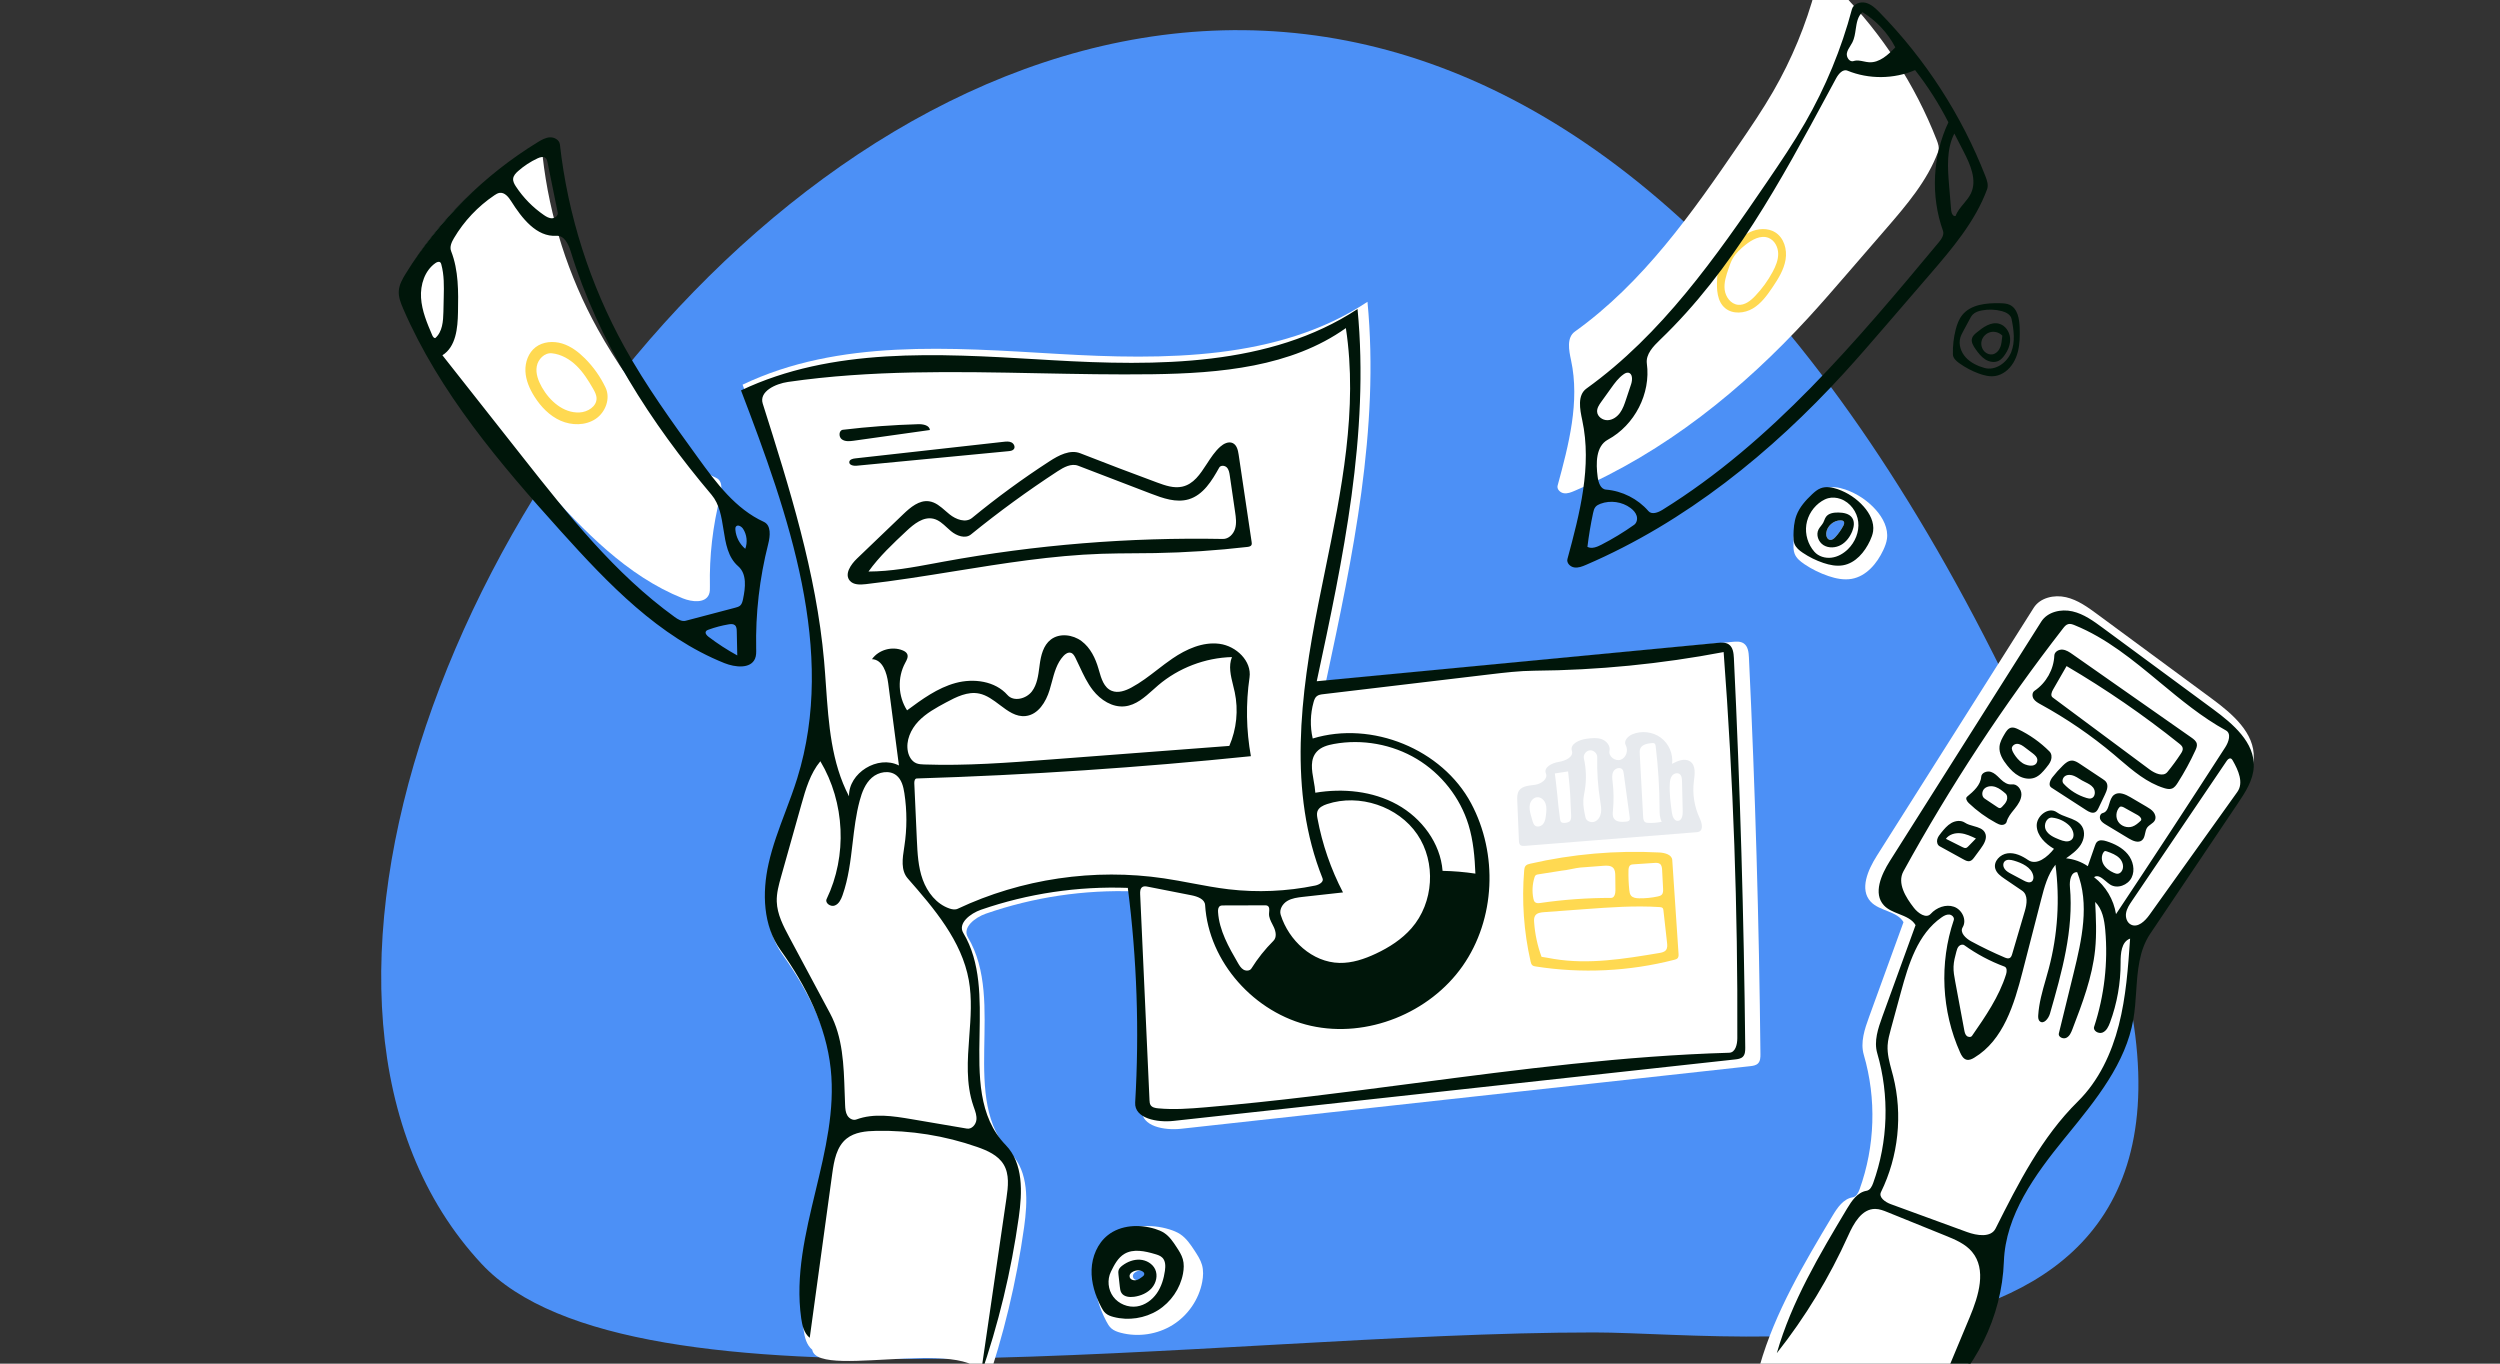 <svg width="132" height="72" viewBox="0 0 132 72" fill="none" xmlns="http://www.w3.org/2000/svg">
<rect x="0" y="0" width="132" height="72" fill="#333333" stroke="none"/>
<g clip-path="url(#clip0_408_855)">
<path fill-rule="evenodd" clip-rule="evenodd" d="M25.425 66.729C33.35 75.244 63.996 70.353 84.175 70.353C92.88 70.353 122.094 74.66 110.031 45.081C70.476 -51.9 0.315 39.748 25.425 66.729Z" fill="#4C90F6"/>
<path fill-rule="evenodd" clip-rule="evenodd" d="M60.489 67.414C60.528 67.385 60.568 67.353 60.585 67.308C60.639 67.164 60.428 67.068 60.272 67.072C60.046 67.076 59.756 67.227 59.825 67.439C59.865 67.562 60.019 67.619 60.147 67.596C60.276 67.574 60.385 67.493 60.489 67.414H60.489ZM61.743 64.911C61.943 64.973 62.141 65.05 62.316 65.165C62.643 65.382 62.866 65.718 63.08 66.044C63.233 66.279 63.388 66.517 63.465 66.786C63.548 67.077 63.533 67.387 63.477 67.684C63.304 68.609 62.726 69.453 61.92 69.956C61.115 70.459 60.094 70.613 59.173 70.37C58.994 70.323 58.813 70.258 58.675 70.136C58.56 70.033 58.481 69.896 58.41 69.759C58.035 69.041 57.782 68.244 57.811 67.437C57.84 66.629 58.176 65.813 58.813 65.305C59.612 64.669 60.763 64.608 61.743 64.911" fill="white"/>
<path fill-rule="evenodd" clip-rule="evenodd" d="M97.187 27.475C96.813 27.47 96.462 27.78 96.425 28.147C96.41 28.297 96.475 28.484 96.626 28.505C96.74 28.52 96.839 28.434 96.916 28.349C97.077 28.171 97.216 27.972 97.327 27.76C97.364 27.689 97.397 27.597 97.348 27.533C97.312 27.487 97.247 27.476 97.187 27.475ZM97.43 25.846C98.054 26.06 98.619 26.438 99.053 26.93C99.425 27.352 99.709 27.901 99.631 28.456C99.602 28.659 99.526 28.854 99.439 29.041C99.11 29.748 98.544 30.427 97.768 30.564C97.36 30.636 96.94 30.55 96.548 30.418C96.095 30.266 95.663 30.053 95.268 29.786C95.058 29.644 94.85 29.476 94.758 29.242C94.695 29.081 94.693 28.904 94.695 28.731C94.701 28.304 94.73 27.87 94.881 27.469C95.072 26.962 95.445 26.544 95.841 26.171C96.001 26.021 96.17 25.873 96.374 25.793C96.709 25.661 97.09 25.729 97.43 25.846Z" fill="white"/>
<path fill-rule="evenodd" clip-rule="evenodd" d="M97.188 -0.432C99.385 1.805 101.12 4.481 102.255 7.384C102.333 7.583 102.409 7.805 102.335 8.005C101.762 9.551 100.656 10.839 99.572 12.092C98.88 12.893 98.187 13.693 97.494 14.494C96.833 15.258 96.172 16.023 95.488 16.767C92.008 20.561 87.895 23.878 83.132 25.919C82.953 25.996 82.76 26.073 82.566 26.042C82.373 26.011 82.191 25.826 82.242 25.64C82.831 23.475 83.423 21.212 82.951 19.02C82.837 18.491 82.71 17.825 83.154 17.507C86.751 14.931 89.341 11.249 91.823 7.617C92.448 6.704 93.07 5.788 93.622 4.831C94.603 3.132 95.358 1.308 95.863 -0.582C95.932 -0.841 96.265 -0.958 96.528 -0.89C96.792 -0.822 96.998 -0.625 97.188 -0.432" fill="white"/>
<path fill-rule="evenodd" clip-rule="evenodd" d="M28.652 8.26C29.009 11.448 30.004 14.566 31.562 17.381C32.526 19.124 33.699 20.745 34.869 22.361C35.684 23.486 36.554 24.657 37.825 25.239C38.162 25.393 38.115 25.874 38.025 26.23C37.633 27.771 37.45 29.363 37.483 30.951C37.486 31.102 37.49 31.257 37.43 31.395C37.227 31.863 36.532 31.785 36.054 31.594C33.096 30.408 30.824 28.024 28.702 25.669C25.947 22.61 23.233 19.418 21.605 15.654C21.495 15.398 21.387 15.129 21.406 14.851C21.425 14.568 21.572 14.311 21.721 14.069C23.197 11.677 25.249 9.634 27.661 8.158C27.83 8.054 28.012 7.95 28.212 7.943C28.411 7.936 28.63 8.063 28.652 8.26Z" fill="white"/>
<path fill-rule="evenodd" clip-rule="evenodd" d="M96.756 64.195C97.011 63.769 97.327 63.299 97.822 63.218C98.017 63.186 98.12 62.977 98.187 62.793C99.005 60.528 99.084 58.008 98.409 55.697C98.216 55.038 98.453 54.339 98.688 53.692C99.294 52.025 99.899 50.357 100.505 48.689C100.158 48.097 99.243 48.114 98.774 47.61C98.171 46.961 98.626 45.93 99.099 45.183C101.859 40.819 104.619 36.455 107.38 32.091C107.718 31.557 108.46 31.389 109.082 31.532C109.704 31.674 110.235 32.06 110.747 32.438C112.76 33.922 114.773 35.406 116.787 36.891C117.867 37.687 119.06 38.705 118.998 40.035C118.963 40.771 118.537 41.425 118.124 42.039C116.528 44.412 114.933 46.785 113.337 49.158C112.438 50.496 112.687 52.252 112.415 53.834C111.986 56.334 110.249 58.386 108.641 60.364C107.033 62.341 105.424 64.548 105.334 67.082C105.226 70.102 103.773 73.052 101.432 75C102.111 73.374 97.822 74.023 92.916 72.096C93.724 69.277 95.248 66.718 96.756 64.195Z" fill="white"/>
<path fill-rule="evenodd" clip-rule="evenodd" d="M42.886 71.265C42.581 71.018 42.483 70.601 42.429 70.214C41.804 65.73 44.487 61.304 44.009 56.802C43.763 54.482 42.683 52.317 41.324 50.413C40.386 49.098 40.333 47.337 40.683 45.764C41.033 44.191 41.74 42.72 42.216 41.18C44.334 34.331 41.757 27.014 39.208 20.311C44.286 17.887 50.212 18.356 55.838 18.685C61.464 19.013 67.514 19.036 72.203 15.935C72.846 22.644 71.428 29.361 70.019 35.953C77.169 35.266 84.319 34.578 91.468 33.891C91.673 33.871 91.897 33.856 92.068 33.971C92.295 34.124 92.33 34.437 92.343 34.709C92.677 41.686 92.88 48.67 92.951 55.655C92.953 55.83 92.947 56.025 92.822 56.15C92.715 56.256 92.553 56.278 92.403 56.295C82.386 57.397 72.369 58.498 62.352 59.6C61.486 59.696 60.252 59.473 60.303 58.61C60.529 54.761 60.397 50.892 59.909 47.067C57.247 46.968 54.566 47.368 52.052 48.242C51.482 48.44 50.796 48.973 51.104 49.489C53.139 52.903 50.613 58.035 53.377 60.901C54.328 61.886 54.262 63.437 54.074 64.788C53.67 67.684 52.984 70.541 52.028 73.306C52.49 70.123 43.169 72.972 42.886 71.265Z" fill="white"/>
<path fill-rule="evenodd" clip-rule="evenodd" d="M60.986 64.885C61.156 64.938 61.325 65.003 61.473 65.102C61.752 65.286 61.942 65.572 62.124 65.85C62.255 66.05 62.387 66.254 62.452 66.482C62.523 66.73 62.51 66.994 62.463 67.247C62.316 68.035 61.823 68.755 61.137 69.183C60.45 69.611 59.581 69.742 58.796 69.536C58.643 69.496 58.489 69.441 58.372 69.336C58.273 69.249 58.207 69.132 58.146 69.015C57.826 68.404 57.611 67.724 57.636 67.037C57.66 66.349 57.947 65.653 58.489 65.221C59.17 64.678 60.151 64.627 60.986 64.885M60.029 68.98C60.456 68.916 60.831 68.641 61.077 68.29C61.322 67.939 61.448 67.519 61.508 67.097C61.542 66.856 61.546 66.58 61.373 66.406C61.27 66.302 61.123 66.255 60.982 66.214C60.451 66.057 59.845 65.924 59.37 66.204C59.024 66.409 58.831 66.788 58.656 67.146C58.451 67.566 58.502 68.097 58.783 68.471C59.063 68.846 59.562 69.05 60.029 68.98Z" fill="#00160A"/>
<path fill-rule="evenodd" clip-rule="evenodd" d="M80.476 45.966C80.484 45.877 80.495 45.781 80.555 45.714C80.613 45.648 80.705 45.624 80.792 45.604C83.021 45.092 85.324 44.892 87.61 45.011C87.901 45.026 88.276 45.123 88.295 45.41C88.405 47.056 88.516 48.703 88.626 50.349C88.632 50.432 88.635 50.524 88.581 50.589C88.537 50.641 88.466 50.661 88.399 50.678C86.021 51.29 83.515 51.411 81.089 51.03C81.026 51.02 80.96 51.009 80.912 50.969C80.853 50.92 80.833 50.841 80.816 50.768C80.458 49.196 80.343 47.572 80.476 45.966ZM81.002 48.697C81.046 49.319 81.178 49.934 81.393 50.52C81.608 50.55 81.821 50.594 82.035 50.63C83.879 50.938 85.765 50.628 87.609 50.319C87.739 50.297 87.883 50.268 87.963 50.164C88.046 50.057 88.035 49.91 88.02 49.777C87.957 49.209 87.893 48.642 87.83 48.075C87.825 48.029 87.818 47.98 87.787 47.946C87.749 47.905 87.686 47.898 87.63 47.894C86.32 47.809 85.005 47.906 83.695 48.002C82.972 48.056 82.248 48.109 81.524 48.162C81.354 48.175 81.161 48.2 81.063 48.337C80.991 48.439 80.993 48.573 81.002 48.697ZM81.022 46.325C80.908 46.687 80.887 47.078 80.963 47.45C80.977 47.517 80.996 47.588 81.048 47.634C81.124 47.701 81.24 47.69 81.341 47.675C82.575 47.497 83.821 47.408 85.067 47.41C85.243 47.411 85.297 47.177 85.295 47.004C85.292 46.749 85.29 46.495 85.287 46.241C85.285 46.094 85.278 45.932 85.176 45.825C85.053 45.696 84.848 45.7 84.669 45.713C84.257 45.744 83.844 45.775 83.431 45.807C83.233 45.821 82.709 45.954 82.469 45.969C82.049 46.035 81.63 46.102 81.211 46.167C81.166 46.175 81.119 46.183 81.085 46.212C81.051 46.24 81.036 46.283 81.022 46.325ZM86.551 47.431C86.879 47.435 87.207 47.403 87.527 47.334C87.603 47.318 87.683 47.298 87.738 47.242C87.818 47.161 87.817 47.034 87.811 46.922C87.794 46.594 87.777 46.266 87.76 45.938C87.754 45.821 87.741 45.689 87.648 45.616C87.567 45.552 87.452 45.556 87.348 45.563C86.983 45.587 86.619 45.612 86.255 45.636C86.197 45.64 86.136 45.645 86.088 45.676C86 45.734 85.987 45.854 85.984 45.959C85.976 46.306 85.99 46.654 86.027 47C86.038 47.1 86.053 47.205 86.115 47.285C86.213 47.408 86.392 47.429 86.551 47.431Z" fill="#FFD951"/>
<path fill-rule="evenodd" clip-rule="evenodd" d="M86.182 38.773C86.669 38.565 87.267 38.635 87.691 38.949C88.116 39.263 88.351 39.81 88.285 40.33C88.583 40.17 88.962 40.014 89.24 40.205C89.555 40.421 89.483 40.886 89.436 41.261C89.353 41.916 89.46 42.594 89.741 43.194C89.857 43.442 89.956 43.818 89.699 43.917C89.656 43.934 89.608 43.938 89.562 43.942C86.545 44.182 83.529 44.422 80.512 44.662C80.429 44.668 80.337 44.672 80.274 44.618C80.21 44.563 80.202 44.47 80.199 44.386C80.17 43.686 80.141 42.986 80.112 42.285C80.104 42.097 80.101 41.895 80.208 41.74C80.386 41.483 80.759 41.483 81.07 41.434C81.381 41.385 81.743 41.126 81.624 40.838C81.49 40.517 81.945 40.283 82.293 40.231C82.64 40.178 83.101 39.974 82.996 39.643C82.881 39.282 83.385 39.057 83.765 39.007C84.034 38.972 84.315 38.938 84.57 39.029C84.824 39.12 85.04 39.379 84.982 39.64C84.916 39.939 85.286 40.218 85.577 40.112C85.868 40.007 85.986 39.614 85.838 39.344C85.718 39.124 85.95 38.872 86.182 38.773ZM87.74 43.388C87.627 43.181 87.626 42.936 87.625 42.701C87.621 41.599 87.552 40.498 87.42 39.404C87.413 39.349 87.403 39.288 87.357 39.255C87.318 39.227 87.264 39.231 87.216 39.235C86.981 39.257 86.701 39.308 86.608 39.523C86.568 39.615 86.573 39.718 86.579 39.818C86.638 40.922 86.698 42.026 86.758 43.13C86.763 43.233 86.777 43.35 86.864 43.408C86.911 43.439 86.97 43.445 87.027 43.448C87.266 43.461 87.507 43.441 87.74 43.388ZM83.683 41.691C83.653 41.874 83.612 42.057 83.601 42.243C83.583 42.553 83.649 42.862 83.715 43.166C83.758 43.361 84.013 43.458 84.2 43.382C84.388 43.307 84.501 43.11 84.532 42.913C84.563 42.716 84.526 42.515 84.495 42.318C84.37 41.544 84.315 40.759 84.333 39.976C84.337 39.777 84.141 39.598 83.942 39.618C83.742 39.637 83.585 39.851 83.629 40.044C83.751 40.583 83.769 41.145 83.683 41.691ZM85.667 40.633C85.549 40.481 85.279 40.562 85.188 40.731C85.096 40.899 85.124 41.103 85.147 41.293C85.206 41.789 85.212 42.292 85.164 42.789C85.149 42.936 85.134 43.096 85.216 43.219C85.342 43.408 85.618 43.406 85.847 43.383C85.918 43.376 86.001 43.363 86.037 43.301C86.062 43.258 86.056 43.205 86.049 43.156C85.944 42.385 85.839 41.613 85.733 40.842C85.723 40.769 85.712 40.692 85.667 40.633ZM88.28 40.965C88.191 41.084 88.172 41.239 88.165 41.387C88.138 41.893 88.206 42.399 88.274 42.902C88.301 43.1 88.392 43.355 88.594 43.341C88.799 43.328 88.853 43.057 88.848 42.855C88.835 42.319 88.823 41.782 88.81 41.246C88.807 41.105 88.792 40.942 88.673 40.863C88.549 40.781 88.368 40.846 88.28 40.965ZM82.096 40.838C82.096 40.838 82.186 41.538 82.218 41.894C82.257 42.342 82.307 42.789 82.368 43.234C82.377 43.298 82.389 43.368 82.437 43.413C82.521 43.49 82.844 43.439 82.903 43.342C82.963 43.246 82.96 43.125 82.954 43.012C82.938 42.655 82.922 42.297 82.905 41.94C82.888 41.557 82.795 40.731 82.795 40.731M80.924 43.372C80.95 43.452 80.98 43.536 81.046 43.589C81.174 43.694 81.382 43.629 81.483 43.499C81.584 43.368 81.607 43.197 81.626 43.034C81.65 42.834 81.673 42.626 81.607 42.435C81.541 42.244 81.36 42.076 81.156 42.094C80.969 42.11 80.825 42.279 80.781 42.459C80.737 42.639 80.774 42.828 80.82 43.008C80.85 43.13 80.885 43.252 80.924 43.372Z" fill="#E7EAEE"/>
<path fill-rule="evenodd" clip-rule="evenodd" d="M93.585 15.175C93.299 15.598 92.989 16.027 92.547 16.289C92.105 16.55 91.494 16.601 91.096 16.277C90.658 15.919 90.631 15.274 90.665 14.714C90.679 14.498 90.696 14.281 90.759 14.074C90.868 13.714 91.105 13.408 91.353 13.123C91.653 12.778 91.986 12.446 92.403 12.252C92.819 12.058 93.337 12.024 93.728 12.265C94.195 12.554 94.368 13.169 94.279 13.706C94.191 14.244 93.891 14.722 93.585 15.175M92.677 15.623C93.038 15.244 93.347 14.817 93.594 14.358C93.757 14.056 93.895 13.728 93.888 13.386C93.882 13.044 93.699 12.686 93.377 12.559C92.958 12.394 92.498 12.658 92.147 12.939C91.898 13.139 91.657 13.359 91.497 13.634C91.395 13.808 91.33 13.999 91.265 14.189C91.141 14.549 91.016 14.923 91.063 15.3C91.11 15.676 91.383 16.054 91.766 16.093C92.12 16.13 92.434 15.879 92.677 15.623Z" fill="#FFD951"/>
<path fill-rule="evenodd" clip-rule="evenodd" d="M30.886 18.925C31.334 19.373 31.704 19.897 31.974 20.467C32.246 21.039 31.972 21.775 31.439 22.125C30.905 22.476 30.184 22.471 29.599 22.213C29.015 21.955 28.555 21.473 28.216 20.936C27.961 20.531 27.764 20.078 27.742 19.602C27.721 19.125 27.899 18.624 28.28 18.332C28.666 18.037 29.209 17.994 29.676 18.136C30.143 18.278 30.543 18.582 30.886 18.925M29.139 18.653C28.752 18.614 28.407 18.965 28.341 19.344C28.274 19.723 28.421 20.107 28.61 20.443C29.021 21.172 29.753 21.819 30.597 21.778C31.031 21.758 31.506 21.461 31.498 21.033C31.495 20.847 31.402 20.676 31.31 20.515C31.064 20.087 30.799 19.663 30.444 19.316C30.09 18.97 29.635 18.704 29.139 18.653Z" fill="#FFD951"/>
<path fill-rule="evenodd" clip-rule="evenodd" d="M59.265 66.818C59.53 66.619 59.86 66.491 60.192 66.512C60.524 66.533 60.853 66.721 60.992 67.019C61.141 67.34 61.048 67.738 60.816 68.005C60.583 68.273 60.232 68.421 59.879 68.47C59.637 68.503 59.349 68.473 59.217 68.271C59.153 68.173 59.139 68.053 59.126 67.938C59.103 67.731 59.08 67.523 59.057 67.316C59.047 67.228 59.038 67.137 59.066 67.054C59.1 66.955 59.182 66.881 59.265 66.818M60.314 67.414C60.352 67.385 60.393 67.353 60.41 67.308C60.463 67.164 60.252 67.068 60.097 67.072C59.871 67.076 59.581 67.227 59.65 67.439C59.69 67.562 59.843 67.619 59.972 67.596C60.101 67.574 60.21 67.493 60.314 67.414H60.314Z" fill="#00160A"/>
<path fill-rule="evenodd" clip-rule="evenodd" d="M99.242 0.656C101.666 3.132 103.578 6.094 104.831 9.307C104.917 9.528 105 9.773 104.918 9.996C104.286 11.706 103.067 13.133 101.872 14.519L99.58 17.178L99.58 17.178C98.851 18.024 98.122 18.87 97.368 19.695C93.53 23.894 88.995 27.565 83.743 29.824C83.544 29.91 83.332 29.995 83.118 29.96C82.905 29.927 82.705 29.722 82.761 29.516C83.41 27.12 84.064 24.614 83.543 22.188C83.417 21.603 83.277 20.866 83.767 20.514C87.734 17.662 90.59 13.586 93.327 9.566C94.015 8.555 94.701 7.541 95.31 6.482C96.392 4.601 97.225 2.581 97.781 0.49C97.857 0.203 98.225 0.074 98.515 0.149C98.806 0.224 99.033 0.443 99.242 0.656ZM97.546 3.731C97.3 3.631 97.073 3.903 96.947 4.135C96.812 4.386 96.676 4.638 96.54 4.889C94.029 9.545 91.48 14.272 87.653 17.939C87.292 18.286 86.888 18.704 86.954 19.198C87.168 20.778 86.313 22.447 84.897 23.214C84.254 23.562 84.262 24.461 84.356 25.179C84.394 25.466 84.504 25.827 84.796 25.851C85.655 25.922 86.478 26.339 87.037 26.986C87.214 27.19 87.548 27.062 87.778 26.919C93.567 23.327 98.015 18.021 102.357 12.808C102.507 12.628 102.667 12.401 102.588 12.182C101.931 10.334 102.037 8.234 102.875 6.459C102.38 5.487 101.791 4.562 101.117 3.701C99.995 4.181 98.676 4.193 97.546 3.731ZM83.816 28.875C84.044 28.993 84.321 28.881 84.549 28.763C85.15 28.454 85.728 28.103 86.279 27.713C86.424 27.61 86.468 27.405 86.416 27.236C86.365 27.067 86.236 26.93 86.093 26.823C85.648 26.49 85.026 26.402 84.504 26.599C84.408 26.636 84.312 26.683 84.245 26.761C84.168 26.852 84.139 26.974 84.114 27.091C83.988 27.681 83.889 28.276 83.816 28.875ZM100.072 2.501C99.679 1.742 99.072 1.092 98.338 0.642C98.083 0.865 98.033 1.202 97.982 1.546C97.948 1.783 97.912 2.022 97.81 2.229C97.776 2.297 97.736 2.361 97.695 2.426C97.618 2.548 97.54 2.671 97.515 2.811C97.478 3.026 97.662 3.296 97.871 3.225C98.04 3.167 98.218 3.204 98.398 3.241C98.493 3.261 98.588 3.281 98.683 3.287C99.234 3.322 99.691 2.896 100.072 2.501ZM103.189 7.051C102.768 7.878 102.835 8.855 102.911 9.778L103.021 11.102C103.033 11.247 103.113 11.444 103.256 11.403C103.344 11.16 103.512 10.959 103.681 10.757C103.828 10.581 103.976 10.404 104.071 10.198C104.392 9.5 104.035 8.695 103.684 8.011L103.189 7.051ZM84.328 21.741C84.346 22 84.618 22.194 84.881 22.186C85.144 22.179 85.38 22.011 85.534 21.801C85.688 21.59 85.772 21.339 85.854 21.093L86.125 20.279C86.2 20.052 86.205 19.705 85.965 19.678C85.878 19.668 85.795 19.714 85.724 19.764C85.454 19.953 85.258 20.224 85.067 20.491L84.546 21.217C84.433 21.374 84.315 21.549 84.328 21.741ZM32.977 18.33C31.148 15.025 29.981 11.366 29.562 7.623C29.536 7.393 29.279 7.244 29.044 7.252C28.81 7.26 28.597 7.382 28.398 7.504C25.567 9.237 23.158 11.634 21.426 14.442C21.251 14.726 21.078 15.028 21.056 15.36C21.034 15.686 21.16 16.002 21.29 16.302C23.201 20.721 26.386 24.468 29.62 28.058C32.111 30.822 34.777 33.621 38.25 35.013C38.811 35.237 39.627 35.329 39.865 34.779C39.934 34.619 39.93 34.439 39.927 34.265L39.926 34.259C39.888 32.394 40.103 30.525 40.563 28.717C40.669 28.299 40.724 27.734 40.328 27.553C38.837 26.871 37.815 25.495 36.859 24.175C35.486 22.279 34.109 20.376 32.977 18.33ZM36.205 32.776C35.999 32.83 35.794 32.702 35.623 32.578C32.462 30.292 30.013 27.198 27.606 24.145L23.359 18.758C24.076 18.308 24.167 17.328 24.182 16.49C24.203 15.399 24.218 14.277 23.819 13.26C23.73 13.034 23.845 12.783 23.969 12.574C24.499 11.675 25.235 10.896 26.105 10.31C26.189 10.254 26.278 10.197 26.379 10.183C26.645 10.146 26.85 10.402 26.992 10.627C27.554 11.517 28.327 12.524 29.387 12.45C29.791 12.423 30.015 12.892 30.133 13.274C31.597 18.026 34.346 22.312 37.57 26.125C37.989 26.621 38.094 27.29 38.199 27.953C38.315 28.692 38.43 29.423 38.977 29.898C39.445 30.304 39.358 31.033 39.232 31.634C39.206 31.758 39.175 31.889 39.081 31.974C39.01 32.036 38.915 32.062 38.824 32.086L36.205 32.776ZM28.711 11.35C28.131 10.95 27.63 10.439 27.244 9.853C27.161 9.727 27.08 9.585 27.094 9.435C27.11 9.271 27.235 9.14 27.359 9.031C27.665 8.76 28.011 8.534 28.383 8.361C28.519 8.298 28.694 8.246 28.807 8.344C28.874 8.402 28.895 8.494 28.912 8.58L29.448 11.224C29.48 11.38 29.314 11.521 29.152 11.525C28.991 11.53 28.843 11.441 28.711 11.35ZM23.412 16.464C23.401 16.961 23.362 17.519 22.984 17.849C22.905 17.858 22.853 17.772 22.822 17.7C22.55 17.064 22.274 16.413 22.231 15.724C22.188 15.036 22.422 14.29 22.992 13.89C23.07 13.836 23.183 13.792 23.251 13.857C23.278 13.883 23.29 13.921 23.3 13.957C23.455 14.519 23.443 15.111 23.429 15.694L23.412 16.464ZM38.797 33.006C38.889 33.08 38.899 33.212 38.901 33.329L38.928 34.607C38.397 34.316 37.888 33.986 37.407 33.62C37.316 33.55 37.216 33.438 37.272 33.339C37.299 33.289 37.357 33.265 37.41 33.246C37.754 33.121 38.11 33.027 38.471 32.966C38.583 32.947 38.71 32.935 38.797 33.006ZM38.828 27.971C38.823 27.913 38.823 27.85 38.858 27.803C38.949 27.68 39.148 27.792 39.233 27.92C39.435 28.229 39.48 28.634 39.35 28.978C39.052 28.727 38.86 28.356 38.828 27.971ZM103.607 16.634C104.058 16.073 104.881 15.992 105.606 16.01C105.775 16.014 105.95 16.022 106.104 16.091C106.533 16.285 106.624 16.838 106.639 17.303C106.652 17.726 106.649 18.155 106.545 18.566C106.441 18.977 106.225 19.372 105.88 19.625C105.726 19.738 105.546 19.82 105.356 19.852C105.062 19.901 104.761 19.826 104.482 19.723C104.109 19.587 103.756 19.399 103.436 19.167C103.28 19.054 103.118 18.906 103.113 18.714C103.101 18.273 103.151 17.83 103.261 17.402C103.331 17.128 103.429 16.855 103.607 16.634ZM104.777 19.427C105.356 19.591 105.972 19.149 106.192 18.595C106.411 18.041 106.33 17.419 106.209 16.836C106.163 16.612 105.921 16.487 105.698 16.427C105.352 16.335 104.984 16.322 104.633 16.392C104.459 16.426 104.28 16.485 104.158 16.613C104.091 16.682 104.045 16.768 104 16.852L103.66 17.485C103.601 17.597 103.54 17.709 103.505 17.83C103.4 18.192 103.539 18.595 103.795 18.874C104.052 19.153 104.41 19.323 104.777 19.427ZM97.025 25.827C97.557 26.01 98.038 26.332 98.407 26.751C98.725 27.111 98.967 27.578 98.9 28.051C98.875 28.224 98.811 28.39 98.737 28.549C98.456 29.152 97.975 29.73 97.313 29.847C96.966 29.908 96.608 29.835 96.274 29.723C95.888 29.593 95.519 29.411 95.183 29.184C95.004 29.063 94.827 28.92 94.749 28.721C94.695 28.584 94.693 28.433 94.695 28.285C94.7 27.922 94.725 27.552 94.853 27.21C95.016 26.779 95.334 26.422 95.672 26.104C95.807 25.977 95.951 25.85 96.126 25.782C96.411 25.67 96.736 25.727 97.025 25.827ZM97.569 29C97.952 28.625 98.176 28.081 98.115 27.552C98.054 27.022 97.691 26.525 97.183 26.344C96.972 26.269 96.738 26.248 96.522 26.307C96.405 26.339 96.295 26.393 96.193 26.457C95.756 26.732 95.449 27.2 95.374 27.706C95.3 28.212 95.459 28.747 95.799 29.133C96.017 29.381 96.372 29.486 96.701 29.445C97.031 29.404 97.333 29.23 97.569 29ZM49.097 22.705C49.079 22.455 48.741 22.39 48.487 22.397C47.157 22.436 45.827 22.534 44.505 22.692C44.288 22.718 44.271 23.064 44.445 23.194C44.619 23.325 44.862 23.3 45.078 23.27L49.097 22.705ZM44.842 24.394C44.854 24.265 45.017 24.218 45.147 24.204L52.987 23.328C53.129 23.312 53.28 23.297 53.407 23.36C53.535 23.424 53.617 23.596 53.534 23.71C53.472 23.795 53.355 23.812 53.25 23.822L45.231 24.59C45.065 24.606 44.828 24.558 44.842 24.394ZM62.415 25.697C61.977 25.792 61.527 25.636 61.106 25.481C59.746 24.979 58.391 24.463 57.042 23.934C56.498 23.72 55.9 24.04 55.41 24.358C53.992 25.277 52.628 26.276 51.324 27.347C50.989 27.622 50.474 27.429 50.137 27.157C50.066 27.1 49.995 27.039 49.925 26.978L49.925 26.977L49.925 26.977L49.925 26.977C49.662 26.748 49.395 26.515 49.055 26.468C48.532 26.395 48.072 26.786 47.693 27.149L45.25 29.491C44.921 29.806 44.575 30.311 44.868 30.659C45.061 30.889 45.415 30.877 45.715 30.843C47.283 30.663 48.843 30.412 50.402 30.16C52.979 29.745 55.554 29.329 58.161 29.24C58.738 29.221 59.316 29.217 59.894 29.213C60.256 29.211 60.618 29.209 60.98 29.203C62.612 29.174 64.243 29.066 65.864 28.878C65.942 28.868 66.031 28.852 66.072 28.786C66.103 28.735 66.095 28.672 66.086 28.613L65.4 24.001C65.365 23.767 65.304 23.496 65.087 23.395C64.868 23.293 64.61 23.425 64.43 23.585C64.148 23.836 63.931 24.169 63.717 24.498C63.366 25.038 63.023 25.565 62.415 25.697ZM51.265 28.221C52.731 27.03 54.26 25.915 55.844 24.881C56.169 24.669 56.564 24.452 56.928 24.591L60.767 26.064C61.408 26.31 62.109 26.559 62.767 26.362C63.532 26.133 63.989 25.381 64.374 24.69C64.449 24.556 64.667 24.571 64.775 24.681C64.883 24.792 64.91 24.955 64.932 25.106L65.213 27.03C65.256 27.325 65.299 27.631 65.212 27.917C65.126 28.203 64.872 28.463 64.57 28.457C59.627 28.363 54.675 28.765 49.814 29.656C49.664 29.684 49.513 29.712 49.362 29.74C48.201 29.956 47.036 30.173 45.856 30.177C46.426 29.381 47.148 28.704 47.865 28.033C48.258 27.665 48.751 27.267 49.279 27.388C49.565 27.453 49.783 27.655 50.001 27.857C50.071 27.921 50.141 27.986 50.213 28.045C50.508 28.292 50.966 28.463 51.265 28.221ZM114.676 41.637C114.545 41.685 114.398 41.652 114.265 41.611C113.361 41.33 112.627 40.703 111.905 40.087L111.904 40.086C111.807 40.002 111.71 39.919 111.613 39.837C110.417 38.831 109.12 37.943 107.746 37.19C107.606 37.113 107.46 37.032 107.374 36.899C107.289 36.766 107.291 36.563 107.423 36.474C108.039 36.059 108.439 35.346 108.468 34.611C108.476 34.415 108.7 34.284 108.898 34.3C109.096 34.316 109.269 34.433 109.431 34.547L115.708 38.944C115.83 39.03 115.962 39.129 115.992 39.274C116.016 39.392 115.966 39.512 115.915 39.622C115.645 40.212 115.333 40.783 114.984 41.331C114.905 41.455 114.815 41.586 114.676 41.637ZM108.396 36.42C108.322 36.548 108.259 36.734 108.378 36.823L113.5 40.63C113.781 40.838 114.216 41.033 114.437 40.764C114.691 40.455 114.928 40.132 115.147 39.797C115.207 39.706 115.268 39.602 115.246 39.495C115.226 39.397 115.143 39.327 115.065 39.264C113.185 37.76 111.195 36.39 109.115 35.169L108.396 36.42ZM105.847 38.748C105.93 38.608 106.03 38.454 106.191 38.42C106.314 38.394 106.439 38.446 106.552 38.5C107.168 38.795 107.733 39.196 108.214 39.679C108.329 39.795 108.344 39.982 108.292 40.137C108.241 40.291 108.135 40.422 108.031 40.548C107.864 40.751 107.686 40.962 107.439 41.059C107.173 41.163 106.863 41.113 106.611 40.979C106.359 40.845 106.157 40.636 105.979 40.414C105.746 40.126 105.538 39.78 105.574 39.414C105.598 39.173 105.724 38.956 105.847 38.748ZM106.926 40.362C107.314 40.511 107.562 40.393 107.572 40.142C107.579 39.983 107.439 39.861 107.311 39.764L106.926 39.472C106.799 39.375 106.658 39.274 106.498 39.275C106.337 39.276 106.173 39.44 106.239 39.584C106.229 39.654 106.538 40.213 106.926 40.362ZM105.395 43.452C105.49 43.504 105.59 43.553 105.698 43.556C105.806 43.558 105.923 43.498 105.949 43.395C106.011 43.152 106.174 42.952 106.333 42.755L106.384 42.691C106.558 42.473 106.726 42.227 106.731 41.95C106.736 41.673 106.503 41.377 106.225 41.415C106.006 41.445 105.802 41.303 105.643 41.152C105.617 41.127 105.592 41.103 105.567 41.078C105.434 40.947 105.298 40.813 105.122 40.756C104.911 40.689 104.625 40.796 104.608 41.014C104.575 41.453 104.205 41.783 103.863 42.064C103.76 42.148 103.853 42.31 103.949 42.401C104.38 42.813 104.868 43.168 105.395 43.452ZM105.464 42.617L104.789 42.166C104.617 42.052 104.631 41.771 104.784 41.633C104.937 41.496 105.175 41.485 105.37 41.554C105.565 41.623 105.727 41.758 105.884 41.891C105.989 41.979 106.003 42.139 105.955 42.266C105.908 42.393 105.811 42.494 105.716 42.592C105.683 42.626 105.647 42.661 105.601 42.667C105.551 42.673 105.505 42.645 105.464 42.617ZM110.811 42.647L111.141 41.955C111.242 41.743 111.34 41.481 111.204 41.289C111.156 41.223 111.087 41.176 111.018 41.13L109.818 40.332C109.689 40.246 109.548 40.157 109.392 40.159C109.207 40.162 109.052 40.292 108.921 40.421C108.724 40.613 108.54 40.818 108.371 41.035C108.242 41.199 108.136 41.47 108.312 41.584L110.149 42.773C110.294 42.867 110.478 42.964 110.63 42.882C110.719 42.834 110.768 42.737 110.811 42.647ZM110.404 42.157C110.327 42.174 110.247 42.155 110.171 42.133C109.707 41.995 109.283 41.73 108.957 41.377C108.849 41.26 108.91 41.052 109.048 40.969C109.185 40.887 109.364 40.906 109.513 40.968C109.609 41.007 109.697 41.063 109.784 41.118C109.833 41.149 109.881 41.179 109.93 41.207C109.984 41.237 110.039 41.264 110.095 41.292C110.253 41.37 110.411 41.448 110.518 41.583C110.664 41.766 110.634 42.105 110.404 42.157ZM111.024 42.929C111.236 42.88 111.301 42.667 111.368 42.446C111.423 42.263 111.481 42.074 111.624 41.967C111.871 41.783 112.221 41.937 112.487 42.093L113.333 42.59C113.467 42.669 113.605 42.751 113.702 42.873C113.799 42.994 113.846 43.167 113.779 43.307C113.734 43.4 113.648 43.462 113.562 43.524C113.492 43.575 113.421 43.627 113.371 43.696C113.308 43.785 113.284 43.896 113.261 44.006C113.231 44.145 113.202 44.281 113.096 44.368C112.901 44.526 112.611 44.399 112.396 44.269L111.204 43.55C111.084 43.478 110.957 43.398 110.898 43.272C110.839 43.146 110.887 42.962 111.024 42.929ZM112.587 43.643C112.757 43.586 112.895 43.461 113.026 43.339C113.122 43.251 112.994 43.106 112.88 43.043L112.15 42.637C112.074 42.595 111.968 42.556 111.909 42.62C111.719 42.825 111.691 43.159 111.845 43.392C111.999 43.624 112.32 43.733 112.587 43.643ZM104.21 43.618C104.046 43.573 103.88 43.526 103.746 43.436C103.539 43.297 103.25 43.331 103.033 43.454C102.815 43.578 102.653 43.775 102.496 43.968C102.409 44.076 102.319 44.187 102.286 44.321C102.253 44.454 102.292 44.616 102.414 44.683L103.687 45.384C103.784 45.437 103.891 45.491 103.999 45.468C104.107 45.444 104.181 45.35 104.245 45.263L104.573 44.818C104.755 44.57 104.946 44.254 104.812 43.978C104.705 43.756 104.461 43.688 104.21 43.618ZM103.807 44.771C103.74 44.788 103.672 44.756 103.61 44.725L102.743 44.29C102.909 44.057 103.227 43.967 103.514 43.996C103.802 44.024 104.069 44.15 104.329 44.274L103.93 44.683C103.895 44.719 103.856 44.758 103.807 44.771ZM97.797 27.346C97.932 27.548 97.89 27.819 97.801 28.044C97.683 28.34 97.485 28.615 97.204 28.773C96.924 28.931 96.556 28.954 96.283 28.785C96.009 28.615 95.872 28.238 96.019 27.954C96.052 27.888 96.099 27.83 96.145 27.772C96.189 27.716 96.233 27.66 96.267 27.598C96.289 27.557 96.306 27.513 96.323 27.47C96.348 27.407 96.372 27.345 96.412 27.29C96.55 27.096 96.824 27.058 97.066 27.061C97.339 27.065 97.648 27.12 97.797 27.346ZM97.187 27.475C96.813 27.47 96.462 27.78 96.425 28.147C96.41 28.297 96.475 28.484 96.626 28.505C96.74 28.52 96.839 28.433 96.915 28.349C97.077 28.171 97.215 27.972 97.327 27.76C97.364 27.689 97.397 27.597 97.348 27.533C97.312 27.487 97.246 27.475 97.187 27.475ZM106.133 17.845C106.104 17.507 105.875 17.175 105.542 17.09C105.119 16.982 104.709 17.276 104.374 17.552C104.274 17.633 104.171 17.721 104.129 17.842C104.057 18.046 104.186 18.262 104.312 18.438C104.457 18.641 104.612 18.844 104.823 18.978C105.034 19.112 105.316 19.163 105.537 19.047C105.65 18.988 105.738 18.891 105.815 18.79C106.02 18.518 106.162 18.183 106.133 17.845ZM105.195 18.712C105.052 18.733 104.903 18.676 104.798 18.578C104.64 18.431 104.577 18.195 104.632 17.988C104.69 17.77 104.876 17.59 105.098 17.536C105.32 17.482 105.569 17.557 105.723 17.724C105.717 17.769 105.712 17.815 105.707 17.86C105.691 18.016 105.675 18.172 105.62 18.318C105.549 18.507 105.397 18.682 105.195 18.712ZM93.816 71.446C94.595 68.724 96.067 66.254 97.523 63.817C97.769 63.406 98.075 62.952 98.552 62.874C98.741 62.843 98.84 62.641 98.904 62.464C99.694 60.276 99.77 57.844 99.119 55.613C98.933 54.976 99.162 54.301 99.388 53.677L101.142 48.846C100.96 48.535 100.615 48.398 100.266 48.259C99.973 48.143 99.678 48.026 99.472 47.804C98.889 47.178 99.329 46.182 99.785 45.461L107.78 32.82C108.107 32.304 108.823 32.142 109.424 32.28C110.025 32.417 110.537 32.791 111.031 33.155L116.863 37.454C117.906 38.224 119.058 39.206 118.998 40.49C118.965 41.201 118.553 41.832 118.154 42.425L113.533 49.299C112.935 50.188 112.863 51.269 112.79 52.355C112.757 52.846 112.724 53.337 112.642 53.813C112.244 56.134 110.678 58.056 109.178 59.898L109.178 59.898L108.998 60.118C107.446 62.027 105.892 64.159 105.805 66.605C105.701 69.521 104.298 72.369 102.038 74.25L104.004 69.541C104.472 68.421 104.905 67.028 104.122 66.095C103.768 65.673 103.233 65.449 102.719 65.241L99.665 64.004C99.455 63.919 99.238 63.833 99.01 63.831C98.301 63.827 97.879 64.586 97.591 65.227C96.596 67.441 95.325 69.535 93.816 71.446ZM103.858 65.051C104.382 65.242 105.119 65.358 105.367 64.865C106.568 62.475 107.802 60.039 109.714 58.154C110.815 57.067 111.491 55.617 111.873 54.126C112.255 52.636 112.363 51.092 112.47 49.558C112.006 49.725 111.966 50.343 111.968 50.83C111.972 51.904 111.782 52.979 111.409 53.988C111.331 54.199 111.226 54.428 111.017 54.517C110.807 54.606 110.499 54.427 110.57 54.213C111.109 52.571 111.31 50.822 111.157 49.103C111.109 48.57 111.009 48 110.625 47.622C110.667 48.464 110.708 49.309 110.622 50.147C110.472 51.598 109.946 52.981 109.423 54.344C109.356 54.521 109.274 54.714 109.101 54.797C108.929 54.881 108.662 54.749 108.707 54.565L109.489 51.374C109.919 49.62 110.342 47.733 109.676 46.051C109.341 46.029 109.262 46.502 109.292 46.833C109.497 49.095 108.863 51.341 108.236 53.526C108.163 53.781 107.903 54.1 107.702 53.925C107.615 53.849 107.611 53.719 107.618 53.605C107.658 52.962 107.836 52.34 108.015 51.718L108.015 51.718L108.015 51.718C108.07 51.525 108.125 51.333 108.176 51.139C108.648 49.357 108.768 47.485 108.528 45.658C108.115 46.181 107.94 46.843 107.775 47.486L106.793 51.299C106.35 53.023 105.783 54.918 104.244 55.844C104.122 55.918 103.98 55.987 103.84 55.954C103.667 55.913 103.568 55.736 103.496 55.575C102.514 53.392 102.391 50.846 103.159 48.581C103.206 48.443 103.064 48.299 102.918 48.288C102.771 48.277 102.634 48.355 102.514 48.439C101.255 49.316 100.772 50.906 100.371 52.375L99.839 54.329C99.761 54.614 99.683 54.902 99.666 55.197C99.642 55.646 99.76 56.085 99.878 56.521C99.906 56.622 99.933 56.723 99.959 56.824C100.471 58.854 100.239 61.059 99.316 62.942C99.18 63.22 99.539 63.472 99.832 63.579L103.858 65.051ZM105.848 46.404C105.638 46.261 105.413 46.098 105.348 45.854C105.249 45.481 105.609 45.106 105.997 45.056C106.384 45.005 106.764 45.19 107.085 45.41C107.538 45.72 108.111 45.248 108.45 44.819C107.992 44.549 107.556 44.13 107.538 43.604C107.52 43.078 108.168 42.578 108.598 42.887C108.766 43.007 108.968 43.081 109.168 43.153C109.468 43.262 109.762 43.369 109.927 43.628C110.113 43.923 110.047 44.321 109.857 44.614C109.666 44.906 109.373 45.116 109.088 45.319C109.498 45.359 109.898 45.504 110.237 45.735L110.608 44.67C110.636 44.587 110.667 44.501 110.733 44.443C110.86 44.33 111.058 44.365 111.22 44.416C111.646 44.55 112.064 44.758 112.346 45.101C112.627 45.444 112.744 45.943 112.548 46.339C112.351 46.736 111.796 46.947 111.42 46.708C111.342 46.659 111.264 46.592 111.186 46.526C110.976 46.349 110.766 46.172 110.564 46.313C111.182 46.788 111.606 47.502 111.725 48.265C113.67 45.342 115.593 42.404 117.496 39.453C117.678 39.172 117.824 38.728 117.528 38.566C116.265 37.874 115.148 36.947 114.034 36.023C112.627 34.856 111.225 33.693 109.538 33.009C109.431 32.966 109.314 32.924 109.202 32.953C109.084 32.984 109.002 33.084 108.928 33.18C105.786 37.228 102.965 41.521 100.502 46.004C100.158 46.63 100.618 47.375 101.058 47.939C101.278 48.22 101.702 48.518 101.942 48.252C102.244 47.918 102.74 47.727 103.168 47.876C103.596 48.026 103.862 48.575 103.629 48.96C103.461 49.238 103.791 49.547 104.079 49.703C104.654 50.014 105.244 50.298 105.846 50.555C105.93 50.59 106.028 50.625 106.109 50.585C106.187 50.547 106.218 50.455 106.243 50.373L106.91 48.106C107.02 47.734 107.093 47.25 106.769 47.03L105.848 46.404ZM117.786 40.05C117.697 40.02 117.616 40.107 117.564 40.184L112.567 47.567C112.432 47.766 112.295 47.972 112.256 48.208C112.216 48.444 112.304 48.718 112.521 48.823C112.881 48.997 113.258 48.632 113.489 48.308L118.132 41.813C118.476 41.331 118.185 40.672 117.89 40.158C117.864 40.114 117.835 40.066 117.786 40.05ZM103.718 49.909C103.63 49.846 103.499 49.883 103.425 49.962C103.351 50.041 103.321 50.15 103.294 50.254C103.225 50.509 103.157 50.767 103.147 51.032C103.136 51.296 103.185 51.559 103.234 51.819L103.712 54.386C103.732 54.494 103.756 54.608 103.833 54.686C103.91 54.765 104.061 54.782 104.124 54.691C104.832 53.669 105.55 52.627 105.921 51.443C105.967 51.296 105.98 51.089 105.834 51.035C105.082 50.756 104.368 50.376 103.718 49.909ZM109.243 43.574C109.003 43.349 108.686 43.205 108.356 43.171C108.056 43.141 107.883 43.558 108.02 43.823C108.157 44.089 108.46 44.22 108.74 44.331C108.938 44.41 109.178 44.483 109.351 44.36C109.598 44.182 109.465 43.783 109.243 43.574ZM107.27 46.549C107.368 46.481 107.381 46.34 107.353 46.225C107.25 45.79 106.767 45.568 106.334 45.441C106.166 45.392 105.958 45.358 105.84 45.485C105.741 45.591 105.762 45.767 105.847 45.884C105.932 46.001 106.065 46.074 106.194 46.142L106.863 46.498C106.991 46.566 107.152 46.632 107.27 46.549ZM111.079 44.983C110.937 45.17 110.952 45.443 111.07 45.645C111.188 45.848 111.393 45.989 111.609 46.084C111.683 46.117 111.765 46.146 111.844 46.13C111.913 46.117 111.971 46.071 112.013 46.016C112.168 45.812 112.093 45.505 111.916 45.32C111.738 45.134 111.486 45.042 111.244 44.955C111.202 44.94 111.153 44.925 111.115 44.948C111.1 44.956 111.089 44.97 111.079 44.983ZM43.943 61.964C44.036 61.288 44.166 60.544 44.704 60.115C45.133 59.774 45.722 59.719 46.273 59.709C48.078 59.675 49.889 59.964 51.591 60.559C52.13 60.747 52.693 60.995 52.988 61.478C53.307 62.001 53.229 62.661 53.141 63.265L51.774 72.64C52.716 69.925 53.393 67.12 53.791 64.277C53.977 62.951 54.042 61.429 53.104 60.461C51.641 58.951 51.68 56.8 51.721 54.613C51.756 52.725 51.792 50.81 50.861 49.258C50.558 48.751 51.234 48.228 51.797 48.034C54.278 47.176 56.922 46.783 59.549 46.88C60.03 50.635 60.16 54.434 59.937 58.212C59.887 59.059 61.105 59.278 61.959 59.184L91.608 55.939C91.756 55.923 91.916 55.901 92.022 55.797C92.144 55.675 92.15 55.483 92.149 55.311C92.079 48.454 91.879 41.598 91.549 34.748C91.536 34.481 91.502 34.174 91.278 34.023C91.109 33.91 90.888 33.925 90.686 33.945L69.524 35.97C70.914 29.497 72.312 22.904 71.678 16.317C67.052 19.362 61.083 19.339 55.532 19.017C55.302 19.003 55.071 18.989 54.839 18.976C49.498 18.661 43.927 18.332 39.125 20.613C41.64 27.194 44.183 34.377 42.093 41.1C41.908 41.695 41.688 42.279 41.468 42.864C41.129 43.764 40.79 44.664 40.581 45.601C40.235 47.145 40.287 48.874 41.213 50.165C42.554 52.034 43.619 54.159 43.862 56.437C44.093 58.598 43.577 60.742 43.063 62.883C42.525 65.12 41.988 67.355 42.303 69.604C42.356 69.984 42.452 70.394 42.754 70.636L43.943 61.964ZM46.041 34.804C46.601 34.824 46.824 35.518 46.896 36.068L47.464 40.417C46.355 39.85 44.796 40.812 44.828 42.045C43.894 40.265 43.752 38.226 43.611 36.207C43.581 35.768 43.55 35.33 43.512 34.895C43.099 30.251 41.682 25.758 40.272 21.308C40.071 20.674 40.939 20.262 41.606 20.166C45.978 19.533 50.404 19.62 54.832 19.708C56.839 19.747 58.846 19.787 60.849 19.76C64.409 19.711 68.175 19.378 71.062 17.323C71.711 21.593 70.829 25.902 69.958 30.156C69.84 30.732 69.723 31.306 69.609 31.879C68.656 36.69 68.007 41.819 69.831 46.378C69.908 46.57 69.646 46.715 69.441 46.758C67.941 47.066 66.39 47.133 64.868 46.954C64.216 46.877 63.57 46.755 62.924 46.634C62.437 46.542 61.951 46.45 61.461 46.378C57.776 45.832 53.929 46.399 50.566 47.983C50.431 48.046 50.27 48.017 50.129 47.968C49.448 47.736 48.962 47.114 48.72 46.444C48.477 45.774 48.443 45.051 48.41 44.34L48.275 41.359C48.27 41.252 48.298 41.106 48.407 41.103C54.299 40.921 60.184 40.529 66.047 39.927C65.799 38.558 65.775 37.15 65.975 35.772C66.101 34.903 65.273 34.111 64.391 33.994C63.509 33.878 62.637 34.272 61.905 34.771C61.631 34.958 61.368 35.16 61.105 35.363C60.666 35.702 60.226 36.041 59.737 36.303C59.417 36.475 59.032 36.613 58.695 36.474C58.284 36.305 58.146 35.822 58.023 35.39C58.015 35.363 58.007 35.336 58 35.309C57.839 34.754 57.574 34.201 57.108 33.852C56.642 33.502 55.939 33.415 55.479 33.772C55.085 34.078 54.961 34.606 54.895 35.096C54.889 35.139 54.884 35.183 54.878 35.227C54.819 35.677 54.759 36.143 54.487 36.504C54.188 36.9 53.522 37.07 53.194 36.696C52.546 35.958 51.409 35.803 50.455 36.062C49.501 36.322 48.684 36.92 47.893 37.506C47.415 36.768 47.376 35.775 47.793 35.003L47.8 34.99C47.879 34.845 47.969 34.678 47.9 34.531C47.856 34.439 47.762 34.383 47.668 34.343C47.106 34.106 46.389 34.309 46.041 34.804ZM62.911 47.271C63.225 47.333 63.611 47.471 63.63 47.787C63.815 50.794 66.237 53.497 69.214 54.163C72.191 54.829 75.491 53.483 77.227 51.004C78.963 48.525 79.099 45.082 77.675 42.416C76.149 39.557 72.439 38.039 69.311 38.993C69.166 38.362 69.182 37.694 69.358 37.07C69.391 36.954 69.433 36.833 69.528 36.758C69.621 36.684 69.746 36.667 69.864 36.653L78.675 35.605C79.45 35.513 80.226 35.421 81.006 35.414C84.362 35.387 87.714 35.057 91.008 34.429C91.52 41.215 91.761 48.02 91.73 54.824C91.729 55.147 91.629 55.575 91.302 55.585C85.757 55.745 80.256 56.465 74.752 57.185C71.054 57.669 67.355 58.153 63.642 58.467C62.814 58.537 61.981 58.599 61.154 58.521C61.004 58.507 60.835 58.477 60.753 58.352C60.704 58.276 60.699 58.182 60.694 58.092L60.2 47.209C60.194 47.069 60.202 46.899 60.326 46.829C60.407 46.782 60.51 46.799 60.602 46.817L62.911 47.271ZM47.74 44.752C47.652 45.317 47.554 45.953 47.929 46.381C49.328 47.976 50.782 49.68 51.154 51.758C51.327 52.728 51.253 53.727 51.178 54.721C51.085 55.974 50.992 57.221 51.396 58.396C51.407 58.427 51.417 58.457 51.428 58.488C51.503 58.698 51.578 58.911 51.554 59.13C51.527 59.381 51.306 59.633 51.054 59.59L48.129 59.092C47.16 58.927 46.137 58.767 45.217 59.108C45.039 59.174 44.834 59.059 44.739 58.896C44.643 58.734 44.631 58.538 44.622 58.351C44.612 58.125 44.605 57.897 44.597 57.668C44.55 56.231 44.502 54.767 43.828 53.507L41.677 49.488C41.36 48.895 41.035 48.275 41.013 47.605C40.998 47.157 41.121 46.717 41.242 46.285L42.315 42.471C42.541 41.667 42.78 40.839 43.315 40.194C44.614 42.37 44.743 45.186 43.646 47.468C43.545 47.679 43.855 47.897 44.075 47.812C44.296 47.728 44.408 47.489 44.486 47.269C44.798 46.385 44.908 45.453 45.017 44.52C45.106 43.765 45.194 43.009 45.391 42.276C45.511 41.828 45.684 41.37 46.035 41.061C46.386 40.753 46.958 40.647 47.326 40.936C47.607 41.157 47.699 41.535 47.752 41.886C47.893 42.813 47.893 43.76 47.75 44.686C47.747 44.708 47.743 44.73 47.74 44.752ZM52.788 37.221C53.219 37.546 53.642 37.865 54.159 37.806C54.817 37.731 55.226 37.063 55.417 36.437C55.459 36.3 55.496 36.16 55.534 36.02C55.667 35.519 55.801 35.013 56.149 34.636C56.25 34.526 56.396 34.425 56.54 34.467C56.657 34.502 56.724 34.619 56.779 34.726C56.855 34.879 56.928 35.034 57 35.189C57.205 35.627 57.41 36.065 57.707 36.445C58.109 36.96 58.736 37.365 59.391 37.294C59.977 37.231 60.434 36.821 60.881 36.422C60.972 36.34 61.063 36.259 61.154 36.181C62.229 35.266 63.628 34.731 65.047 34.693C64.856 35.165 64.983 35.679 65.108 36.185C65.138 36.306 65.168 36.427 65.194 36.547C65.394 37.492 65.293 38.497 64.908 39.384L55.435 40.104C53.223 40.272 51.006 40.441 48.79 40.364C48.65 40.359 48.506 40.352 48.377 40.298C48.134 40.195 47.989 39.938 47.937 39.682C47.82 39.108 48.088 38.51 48.494 38.083C48.9 37.656 49.431 37.369 49.952 37.088C50.494 36.797 51.096 36.495 51.7 36.62C52.102 36.702 52.448 36.964 52.788 37.221ZM70.726 50.842C69.291 50.813 68.047 49.657 67.621 48.304C67.534 48.028 67.715 47.725 67.964 47.573C68.214 47.422 68.516 47.386 68.807 47.353L70.91 47.12C70.271 45.893 69.815 44.573 69.563 43.216C69.54 43.093 69.519 42.964 69.559 42.844C69.628 42.636 69.856 42.526 70.067 42.456C71.776 41.889 73.828 42.577 74.832 44.054C75.837 45.531 75.705 47.666 74.526 49.012C74.016 49.595 73.347 50.025 72.642 50.355C72.041 50.638 71.391 50.856 70.726 50.842ZM77.537 43.55C77.792 44.382 77.866 45.258 77.901 46.127C77.327 46.041 76.748 45.992 76.168 45.981C76.055 44.519 75.069 43.199 73.773 42.482C72.478 41.766 70.913 41.611 69.449 41.856C69.437 41.65 69.399 41.435 69.361 41.22C69.26 40.653 69.16 40.086 69.531 39.683C69.756 39.44 70.098 39.342 70.426 39.282C71.918 39.008 73.51 39.295 74.808 40.074C76.105 40.853 77.097 42.115 77.537 43.55ZM67.011 48.157C67.008 48.184 67.006 48.21 67.005 48.236C66.995 48.438 67.09 48.623 67.185 48.806C67.21 48.855 67.235 48.904 67.258 48.954C67.368 49.186 67.421 49.493 67.238 49.675C66.796 50.116 66.405 50.607 66.075 51.135C65.994 51.266 65.793 51.276 65.659 51.199C65.526 51.121 65.442 50.982 65.365 50.849C64.876 50.006 64.374 49.125 64.313 48.156C64.305 48.035 64.319 47.889 64.427 47.833C64.475 47.808 64.531 47.808 64.585 47.807L66.774 47.801C66.826 47.801 66.882 47.801 66.927 47.827C67.034 47.887 67.022 48.027 67.011 48.157Z" fill="#00160A"/>
</g>
<defs>
<clipPath id="clip0_408_855">
<rect width="132" height="72" fill="white"/>
</clipPath>
</defs>
</svg>
